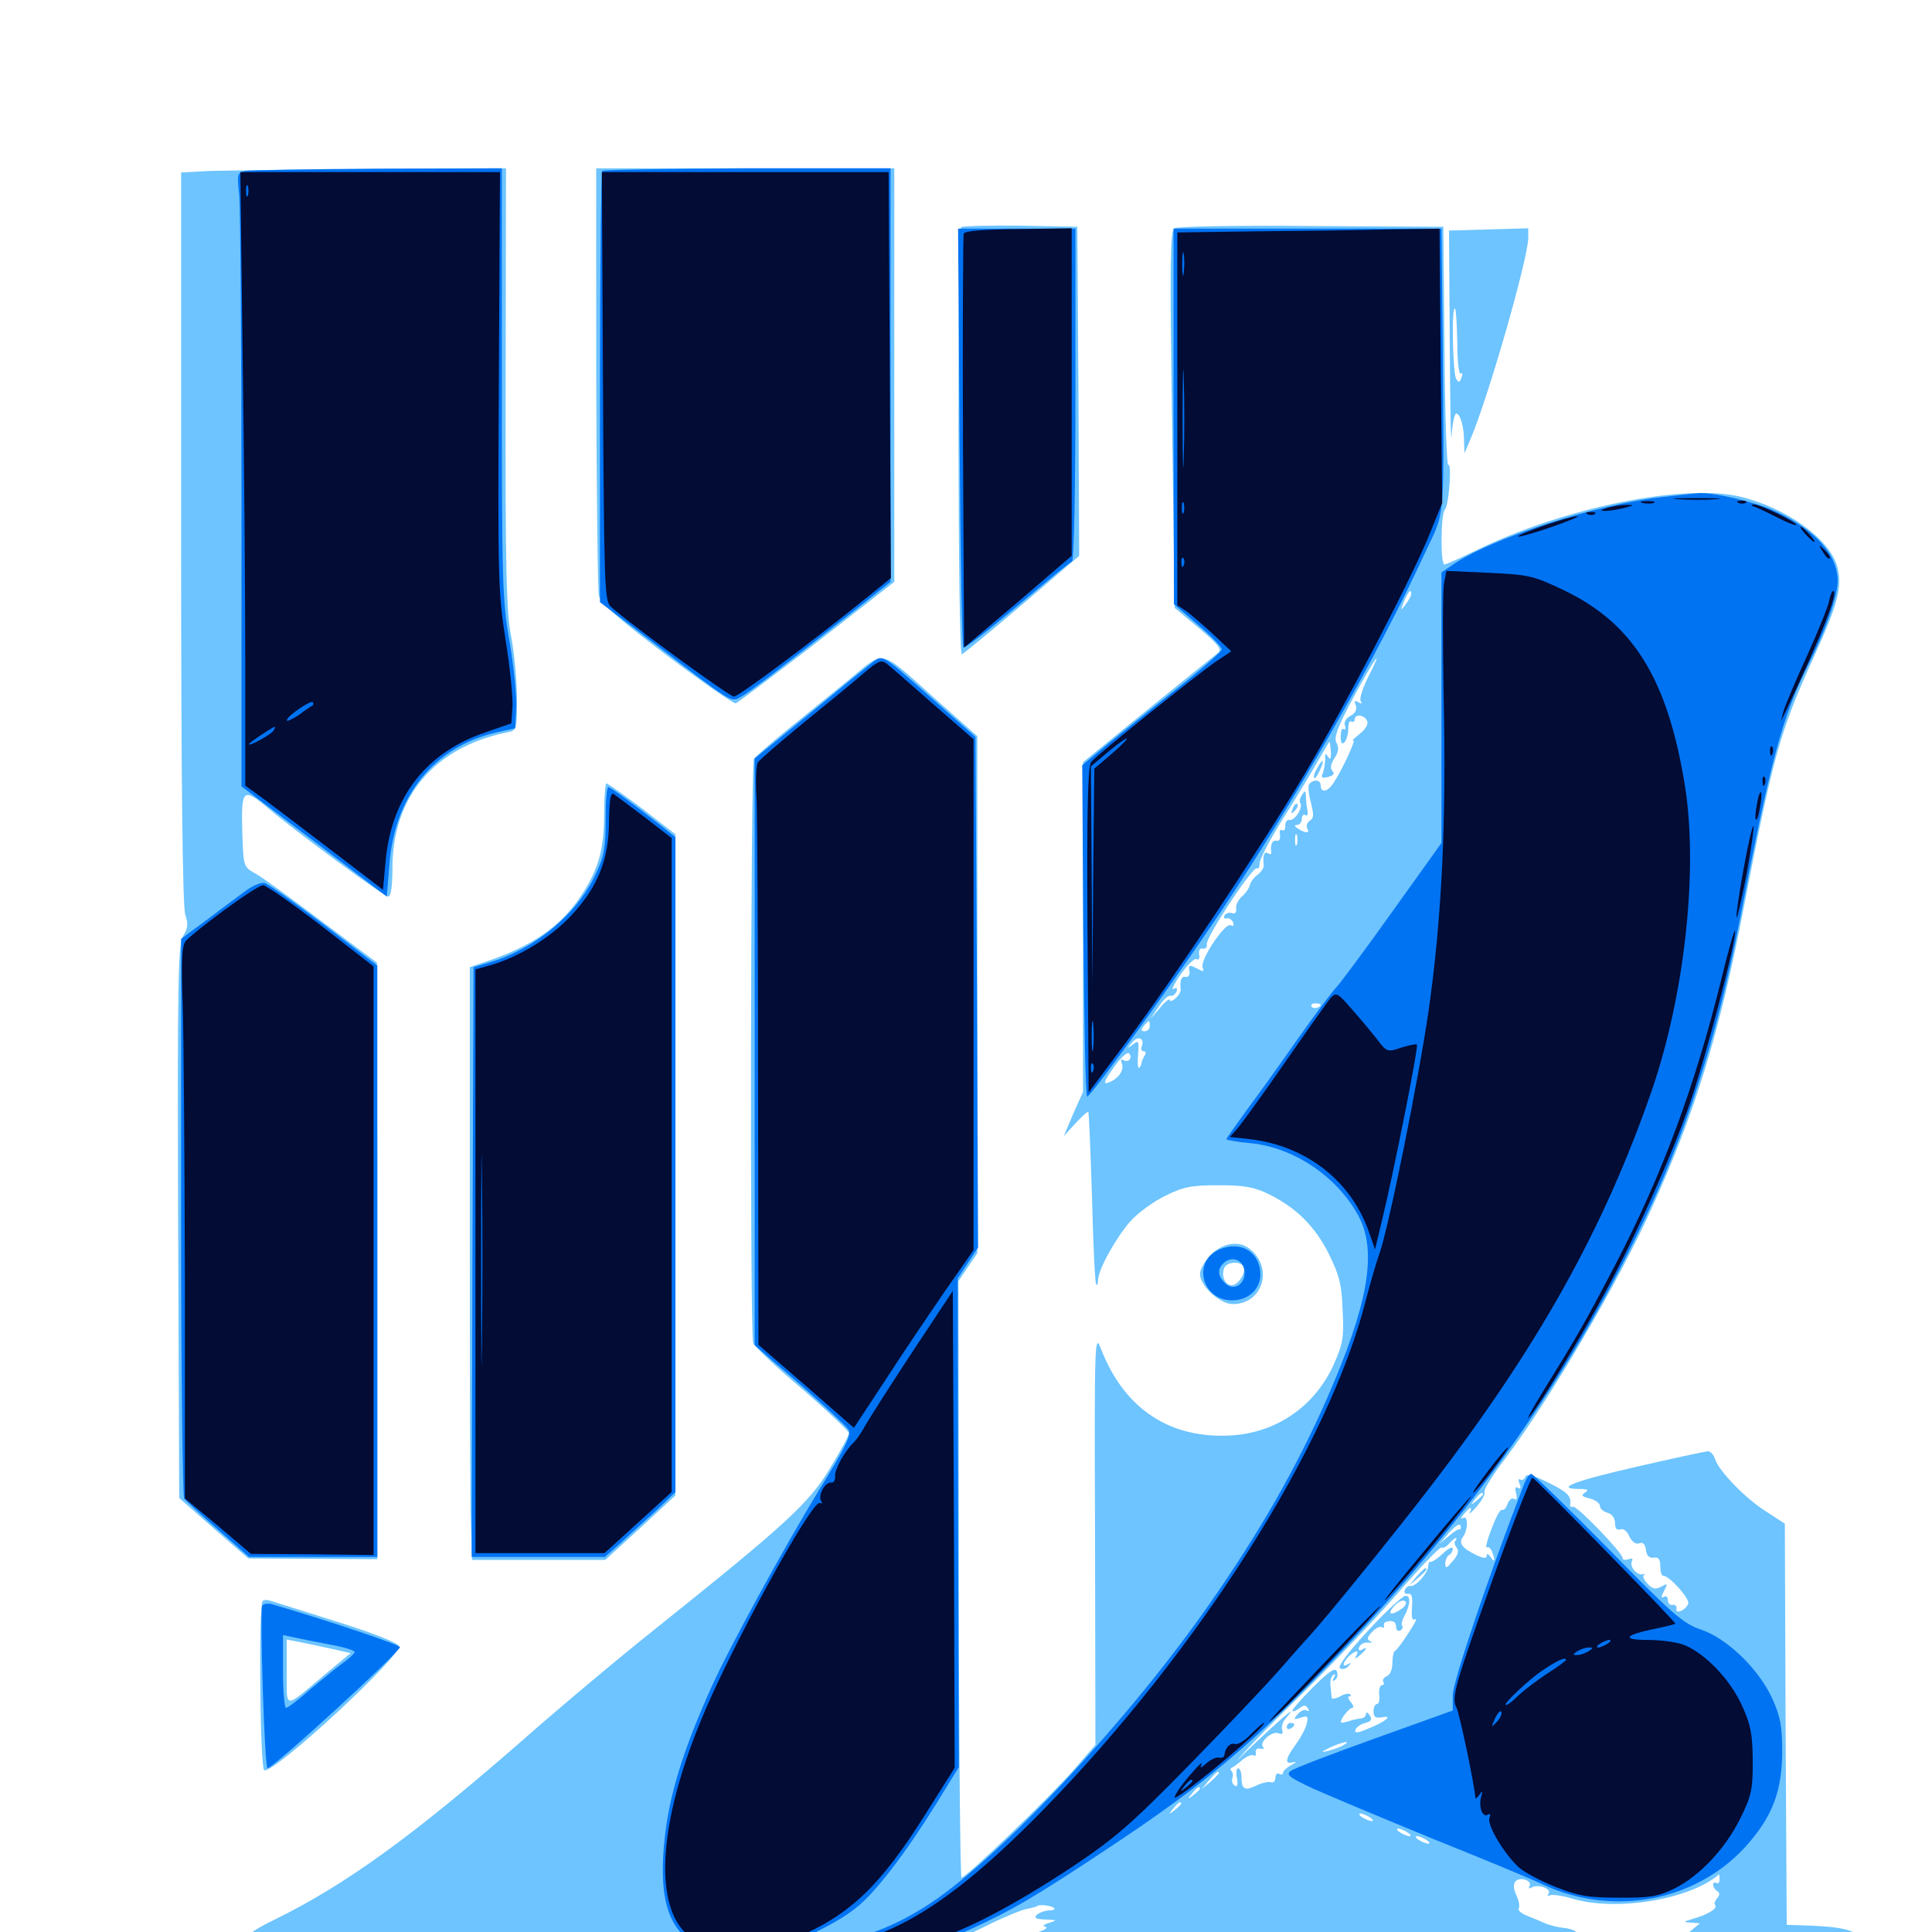 <svg xmlns="http://www.w3.org/2000/svg" viewBox="0 -1000 1000 1000">
	<path fill="#6dc4ff" d="M108.789 -911.523L93.75 -910.742V-721.68C93.75 -594.141 94.531 -530.469 95.898 -526.562C97.461 -521.875 97.266 -519.531 94.922 -515.82C92.188 -511.719 91.797 -495.703 92.188 -367.969L92.773 -224.609L110.547 -208.984L128.516 -193.359L161.914 -193.164L195.312 -192.969V-347.266L195.117 -501.758L183.008 -510.742C176.367 -515.82 163.477 -525.391 154.297 -532.227C145.117 -539.062 135.156 -546.289 131.836 -548.047C125.977 -551.367 125.977 -551.562 125.391 -569.922C124.805 -591.797 125.781 -592.578 139.062 -581.445C153.906 -568.945 198.828 -535.938 200.977 -535.938C202.344 -535.938 203.125 -541.406 203.125 -550.586C203.125 -587.5 224.609 -613.086 262.305 -620.898C267.578 -621.875 267.578 -622.07 267.578 -638.281C267.578 -647.266 266.211 -661.719 264.648 -670.117C262.109 -682.812 261.523 -704.688 261.719 -799.219L261.914 -912.891L192.969 -912.5C155.078 -912.305 117.188 -911.719 108.789 -911.523ZM308.594 -805.078C308.789 -745.703 309.375 -694.727 309.961 -691.797C310.742 -687.891 319.141 -680.469 344.922 -660.938C363.672 -646.875 379.883 -635.547 380.859 -635.938C381.836 -636.328 400.781 -650.586 422.852 -667.578L462.891 -698.828V-805.859V-912.891H385.742H308.594ZM497.461 -882.422C495.508 -880.273 495.703 -660.547 497.852 -661.328C498.828 -661.719 512.891 -673.242 529.102 -687.109L558.594 -712.305L558.203 -797.461L557.617 -882.617L528.125 -883.203C512.109 -883.398 498.242 -883.008 497.461 -882.422ZM607.812 -881.836C605.664 -880.469 605.469 -862.695 606.641 -782.812L608.008 -685.352L620.703 -674.805C630.859 -666.211 632.617 -663.672 630.469 -662.109C628.906 -660.938 612.5 -647.656 594.141 -632.812L560.547 -605.469V-520.117V-434.766L555.469 -423.438L550.586 -411.914L556.641 -418.555C559.961 -422.07 562.891 -424.805 563.281 -424.414C563.672 -424.023 564.453 -403.906 565.234 -379.883C565.82 -355.664 566.797 -335.547 567.383 -335.156C567.969 -334.57 568.359 -335.547 568.359 -337.5C568.359 -342.773 577.734 -359.57 585.156 -367.969C589.062 -372.266 597.07 -378.125 603.125 -381.055C612.695 -385.742 616.602 -386.523 630.859 -386.523C644.141 -386.523 649.219 -385.547 656.445 -382.031C670.898 -375 680.859 -365.039 687.891 -350.781C693.164 -340.039 694.531 -335.156 694.922 -321.875C695.703 -307.812 695.117 -304.492 690.43 -293.945C680.664 -272.266 661.133 -258.594 637.5 -257.031C605.859 -255.078 582.227 -270.508 570.117 -301.172C566.602 -310.352 566.406 -309.57 566.797 -203.516L566.992 -96.875L555.469 -83.594C543.164 -69.531 500 -28.125 497.656 -28.125C497.07 -28.125 496.289 -97.656 496.289 -182.422L496.094 -336.914L500.977 -344.141L505.859 -351.367V-485.156V-618.945L484.766 -637.695C454.297 -664.844 458.594 -663.867 439.258 -648.047C430.273 -640.82 415.82 -628.906 407.227 -622.07C398.633 -615.039 391.016 -608.398 390.234 -607.227C388.477 -604.883 388.086 -309.18 389.844 -304.883C390.43 -303.125 401.758 -292.383 415.234 -281.055C428.516 -269.531 439.453 -259.18 439.453 -258.203C439.453 -257.031 434.961 -248.828 429.492 -239.844C418.75 -221.875 406.25 -210.547 338.867 -156.641C320.703 -142.188 289.453 -116.016 269.531 -98.438C214.062 -50 178.906 -24.414 142.188 -6.445C128.711 0.195 126.172 2.734 132.422 3.516C134.18 3.711 119.141 4.492 98.633 5.078C63.086 6.055 61.523 6.25 61.523 9.961C61.523 13.867 63.086 13.867 513.281 14.453L964.844 14.844V10.742C964.844 0.195 959.57 -2.344 936.523 -3.32L924.805 -3.711L924.219 -107.617L923.828 -211.328L914.258 -217.578C903.32 -224.414 889.844 -238.477 887.695 -244.727C887.109 -246.875 885.352 -248.828 884.18 -248.828C882.812 -248.828 865.82 -245.117 846.289 -240.625C813.867 -233.203 804.297 -229.297 817.969 -229.297C821.875 -229.297 822.461 -228.711 820.508 -227.539C818.164 -225.977 818.75 -225.391 822.852 -224.414C825.781 -223.633 828.125 -221.875 828.125 -220.508C828.125 -219.141 829.883 -217.578 832.031 -216.992C834.375 -216.406 835.938 -214.258 835.938 -211.719C835.938 -208.789 836.914 -207.812 838.672 -208.398C840.234 -208.984 842.188 -207.617 843.359 -204.688C844.727 -201.953 846.68 -200.586 848.438 -201.172C850.391 -201.953 851.562 -200.781 851.953 -197.656C852.344 -194.727 853.711 -193.359 856.055 -193.75C858.398 -194.141 859.375 -192.969 859.375 -189.258C859.375 -186.523 859.961 -184.375 860.938 -184.375C864.062 -184.375 874.805 -172.461 873.828 -169.922C872.461 -166.406 866.992 -164.258 867.773 -167.383C867.969 -168.75 866.992 -169.531 865.82 -169.336C864.453 -168.945 863.281 -170.117 863.281 -171.875C863.281 -173.438 862.305 -174.219 861.133 -173.438C859.766 -172.656 859.766 -173.633 861.328 -176.562C863.281 -180.469 863.281 -180.664 859.766 -178.711C856.836 -177.148 855.273 -177.539 852.734 -180.273C850.781 -182.422 850 -184.375 850.977 -184.766C851.758 -185.352 851.562 -185.352 850.195 -185.156C847.266 -184.375 843.164 -189.453 844.727 -191.992C845.312 -193.359 844.727 -193.555 842.969 -192.969C841.211 -192.383 839.844 -192.578 839.844 -193.555C839.844 -196.289 816.406 -220.508 814.258 -220.117C813.281 -219.727 812.695 -220.117 812.695 -221.094C813.477 -225.586 811.328 -227.734 801.367 -232.617C793.555 -236.523 790.039 -237.305 789.453 -235.547C789.062 -234.375 787.891 -233.594 786.914 -234.18C785.938 -234.961 785.742 -233.789 786.523 -232.031C787.305 -229.883 787.109 -229.102 785.742 -229.883C784.375 -230.859 783.984 -229.688 784.766 -226.953C785.352 -224.219 784.961 -223.242 783.594 -224.219C782.422 -224.805 781.055 -223.633 780.273 -221.484C779.492 -219.336 778.32 -217.969 777.539 -218.555C776.562 -218.945 774.219 -214.648 772.07 -208.789C769.727 -202.93 768.75 -198.438 769.531 -199.023C770.312 -199.609 771.68 -198.633 772.266 -196.875C774.023 -192.188 773.633 -190.82 771.484 -194.141C770.312 -195.898 769.531 -196.094 769.531 -194.727C769.531 -193.164 767.773 -193.359 763.672 -195.312C756.641 -198.828 754.883 -201.367 757.227 -204.492C759.961 -208.203 759.961 -216.016 757.227 -214.258C755.859 -213.477 756.055 -214.258 757.617 -216.211C760.742 -220.117 762.5 -220.508 760.742 -217.188C759.961 -215.82 761.719 -217.188 764.453 -220.312C767.188 -223.633 768.945 -226.953 768.359 -227.734C767.773 -228.711 772.461 -236.328 778.906 -244.727C802.148 -275.586 838.086 -336.914 855.273 -375.391C877.539 -424.609 890.039 -465.43 902.344 -529.102C917.773 -608.984 921.289 -621.289 938.672 -659.57C951.367 -687.305 953.711 -696.484 950.977 -706.641C947.07 -721.094 924.414 -737.305 900.586 -742.969C871.289 -749.805 809.766 -737.305 764.648 -715.43C756.25 -711.328 748.438 -707.812 747.656 -707.812C745.508 -707.812 745.703 -733.984 747.852 -736.133C750 -738.477 751.562 -760.547 749.609 -759.375C748.828 -758.789 747.852 -786.328 747.656 -820.508L747.07 -882.617L678.711 -883.008C641.211 -883.398 609.18 -882.812 607.812 -881.836ZM730.469 -692.578C730.469 -691.602 729.102 -689.258 727.539 -687.109C724.805 -683.594 724.805 -683.789 726.758 -688.867C729.102 -694.141 730.469 -695.508 730.469 -692.578ZM708.008 -649.219C705.273 -643.75 703.516 -638.281 704.297 -637.109C705.273 -635.742 704.688 -635.547 703.125 -636.523C701.172 -637.695 700.781 -637.305 701.758 -634.961C702.539 -632.812 701.562 -630.859 699.023 -629.492C696.68 -628.32 695.508 -626.172 696.094 -624.609C696.68 -623.047 696.484 -622.07 695.508 -622.656C694.531 -623.242 693.945 -621.484 693.945 -618.75C693.945 -615.43 694.531 -614.453 695.898 -615.82C696.875 -616.797 697.852 -619.922 697.852 -622.656C697.852 -625.391 698.438 -627.148 699.414 -626.562C700.391 -625.977 701.172 -626.562 701.172 -627.539C701.172 -630.664 706.445 -630.078 707.617 -626.758C708.398 -625.195 706.641 -622.266 703.516 -619.922C700.586 -617.578 699.219 -616.211 700.391 -616.797C702.539 -617.969 692.969 -597.852 689.062 -593.164C686.328 -589.844 683.594 -590.039 683.594 -593.555C683.594 -596.484 679.688 -596.875 677.539 -593.945C676.953 -592.969 677.344 -588.867 678.516 -584.57C680.078 -578.32 680.078 -576.367 677.93 -575.195C676.562 -574.219 675.977 -572.461 676.562 -571.289C678.32 -568.555 675.781 -568.555 671.875 -571.094C669.922 -572.266 669.727 -573.047 671.484 -573.047C672.656 -573.047 673.828 -574.414 673.828 -576.172C673.828 -577.734 674.609 -578.711 675.586 -578.125C676.562 -577.344 677.148 -578.516 676.758 -580.273C676.367 -582.227 675.977 -585.547 675.977 -587.695C675.781 -590.82 675.391 -591.016 674.023 -588.672C672.852 -587.109 672.461 -585.156 673.047 -584.375C674.609 -582.031 670.117 -575 667.383 -575.586C666.016 -575.781 665.234 -574.414 665.234 -572.656C665.43 -570.703 664.648 -569.727 663.672 -570.312C662.695 -570.898 662.109 -569.922 662.5 -567.969C662.891 -565.82 662.109 -564.453 660.742 -564.844C658.398 -565.234 657.422 -562.695 658.008 -558.789C658.203 -557.812 657.422 -557.617 656.25 -558.398C654.297 -559.57 653.516 -557.031 654.102 -552.148C654.297 -550.977 652.93 -548.828 650.977 -547.266C649.023 -545.898 647.266 -543.359 646.875 -541.797C646.484 -540.234 644.727 -537.5 642.773 -535.938C640.82 -534.18 639.453 -531.445 639.844 -529.688C640.039 -527.734 639.258 -526.758 637.695 -527.344C636.328 -527.93 634.57 -527.344 633.789 -526.172C633.203 -525 633.594 -524.414 634.961 -524.609C636.133 -525 637.695 -524.023 638.281 -522.461C638.867 -520.898 638.281 -520.312 637.109 -521.094C634.18 -522.852 621.094 -503.125 622.461 -499.414C623.438 -496.875 622.852 -496.875 619.336 -498.828C615.625 -500.781 615.039 -500.586 615.625 -497.461C616.016 -495.508 615.234 -494.141 613.867 -494.336C611.523 -494.922 610.547 -492.578 611.133 -487.891C611.328 -486.719 609.961 -484.57 608.398 -483.203C606.836 -481.836 605.469 -481.445 605.469 -482.422C605.469 -483.398 603.125 -481.641 600.391 -478.32L595.312 -472.461L599.609 -478.711C601.758 -482.227 604.688 -484.961 605.859 -484.57C607.031 -484.375 608.398 -485.352 608.984 -486.914C609.57 -488.672 608.984 -489.062 607.422 -488.086C606.055 -487.109 607.617 -490.625 611.133 -495.703C614.648 -500.586 618.359 -504.297 619.336 -503.516C620.508 -502.93 621.094 -503.906 620.703 -505.859C620.312 -508.203 621.094 -509.375 622.656 -508.984C624.023 -508.789 625 -509.766 624.609 -511.133C623.828 -514.453 648.438 -551.758 650.586 -550.586C651.367 -550 651.953 -551.172 651.953 -552.93C651.758 -554.883 657.031 -564.844 663.281 -575C669.727 -585.156 677.93 -598.633 681.445 -604.883C684.961 -610.938 687.891 -616.016 688.086 -616.016C688.281 -616.016 688.672 -613.672 688.867 -610.742C689.062 -607.227 688.477 -606.445 687.305 -608.398C686.133 -610.352 685.742 -610.156 685.938 -607.227C685.938 -605.078 685.352 -601.758 684.766 -600C683.594 -597.461 684.18 -597.07 687.5 -597.852C690.234 -598.633 691.016 -599.609 689.648 -600.977C688.477 -602.148 688.672 -604.297 690.625 -607.422C692.773 -610.547 693.164 -612.891 691.797 -615.43C690.234 -618.164 692.188 -623.438 700.586 -639.062C711.523 -659.375 716.992 -666.992 708.008 -649.219ZM671.289 -562.891C670.703 -561.523 670.312 -562.5 670.312 -565.234C670.312 -567.969 670.703 -568.945 671.289 -567.773C671.68 -566.406 671.68 -564.062 671.289 -562.891ZM616.602 -482.812C617.188 -484.18 616.992 -485.938 616.406 -486.523C615.82 -487.305 615.234 -486.133 615.43 -483.984C615.43 -481.836 616.016 -481.25 616.602 -482.812ZM684.375 -485.547C683.789 -486.328 683.008 -487.109 682.617 -487.109C682.227 -487.109 681.445 -486.328 680.859 -485.547C680.273 -484.57 681.055 -483.789 682.617 -483.789C684.18 -483.789 684.961 -484.57 684.375 -485.547ZM683.594 -480.078C683.594 -478.516 679.883 -477.539 678.906 -478.906C678.32 -479.883 679.102 -480.664 680.664 -480.664C682.227 -480.664 683.594 -480.273 683.594 -480.078ZM595.117 -468.945C595.117 -467.383 593.945 -466.211 592.383 -466.211C590.625 -466.211 590.43 -466.992 591.992 -468.945C593.164 -470.312 594.336 -471.484 594.727 -471.484C594.922 -471.484 595.117 -470.312 595.117 -468.945ZM591.016 -458.594C590.43 -457.031 590.82 -455.859 591.992 -455.859C593.164 -455.859 593.359 -454.883 592.383 -453.516C591.602 -452.148 590.82 -450.391 590.82 -449.609C590.82 -449.023 590.234 -447.852 589.648 -447.266C589.062 -446.484 588.672 -449.609 589.062 -454.102C589.648 -461.328 589.453 -461.719 586.328 -459.375C583.398 -457.031 583.203 -457.227 585.742 -460.156C588.672 -464.062 592.578 -462.891 591.016 -458.594ZM584.766 -451.758C584.18 -450.781 582.812 -450.586 581.641 -451.172C580.273 -452.148 579.883 -451.562 580.664 -449.609C582.031 -445.898 578.711 -441.406 573.633 -439.648C570.898 -438.672 571.484 -440.43 576.172 -447.07C579.492 -451.953 583.203 -455.469 584.18 -454.883C585.156 -454.102 585.547 -452.734 584.766 -451.758ZM652.93 -405.664C654.102 -406.25 653.125 -406.641 650.391 -406.641C647.656 -406.641 646.68 -406.25 648.047 -405.664C649.219 -405.273 651.562 -405.273 652.93 -405.664ZM767.578 -226.562C767.578 -226.172 766.016 -224.609 764.258 -223.242C761.133 -220.703 760.938 -220.898 763.477 -224.023C766.016 -227.148 767.578 -228.125 767.578 -226.562ZM756.055 -208.984C755.859 -208.398 755.469 -208.008 755.078 -208.398C754.688 -208.594 752.344 -207.031 749.805 -204.883L745.117 -200.977L749.805 -206.445C754.102 -211.133 756.445 -212.109 756.055 -208.984ZM753.32 -202.539C752.539 -201.953 752.93 -200.195 753.906 -199.023C755.273 -197.266 754.688 -195.117 751.953 -191.992C748.828 -188.281 748.242 -187.891 748.047 -190.625C748.047 -192.383 749.023 -194.531 750 -195.117C751.172 -195.703 751.953 -197.266 751.953 -198.438C751.953 -199.609 749.609 -198.633 746.875 -195.898C744.141 -193.359 741.211 -191.406 740.625 -191.602C739.844 -191.992 739.258 -190.82 739.258 -189.453C739.258 -185.938 732.617 -178.516 730.078 -179.102C728.906 -179.297 727.539 -178.32 727.148 -176.953C726.562 -175.586 727.344 -174.805 728.906 -175C730.664 -175.391 731.25 -173.633 730.859 -168.164C730.469 -162.891 730.859 -160.938 732.422 -161.914C733.789 -162.695 732.227 -159.57 729.102 -154.883C726.172 -150.195 723.047 -146.094 722.266 -145.703C721.289 -145.312 720.703 -142.383 720.703 -139.258C720.703 -135.938 719.531 -133.008 717.773 -132.422C716.211 -131.641 715.43 -130.469 716.016 -129.492C716.602 -128.516 716.211 -127.734 715.234 -127.734C714.258 -127.734 713.672 -125.586 713.867 -122.852C714.258 -120.117 713.672 -117.969 712.695 -117.969C711.719 -117.969 710.938 -116.211 710.938 -114.258C710.938 -111.328 711.914 -110.547 715.234 -111.133C721.289 -112.305 717.383 -108.984 708.203 -105.273C702.734 -102.93 700.977 -102.734 701.562 -104.688C702.148 -106.055 704.297 -107.617 706.641 -108.203C709.766 -108.984 710.352 -109.961 708.984 -112.109C708.008 -113.672 707.031 -114.062 707.031 -112.891C707.031 -111.719 705.859 -110.742 704.688 -110.547C703.32 -110.547 700 -109.766 697.656 -108.984C693.359 -107.812 693.164 -108.008 695.508 -111.914C697.07 -114.062 699.023 -116.016 700 -116.016C700.781 -116.016 700.586 -117.383 699.219 -118.945C697.852 -120.508 697.461 -121.875 698.242 -121.875C699.219 -121.875 699.414 -122.461 698.828 -123.047C698.047 -123.633 695.703 -123.242 693.555 -121.875C691.211 -120.703 689.453 -120.508 689.258 -121.289C689.258 -122.07 688.867 -124.805 688.672 -127.344C688.281 -129.883 689.062 -132.422 690.039 -133.008C691.211 -133.789 691.406 -133.203 690.43 -131.641C689.453 -130.078 689.648 -129.492 691.016 -130.469C692.188 -131.25 692.578 -133.203 691.992 -134.766C691.211 -137.109 688.086 -135.156 679.492 -126.562C673.242 -120.312 668.555 -114.844 668.945 -114.453C669.336 -113.867 671.094 -114.648 672.656 -115.82C674.805 -117.578 675.781 -117.578 676.953 -115.82C677.734 -114.453 677.539 -114.062 676.367 -114.648C675.195 -115.43 673.047 -114.453 671.68 -112.695C669.336 -109.961 669.531 -109.766 673.242 -110.938C676.758 -112.109 677.344 -111.719 676.367 -107.812C675.781 -105.273 673.242 -100.586 670.703 -97.07C665.234 -89.648 664.648 -86.523 669.531 -87.891C671.289 -88.281 670.898 -87.695 668.555 -86.523C666.016 -85.156 664.062 -83.398 664.062 -82.422C664.062 -81.445 663.281 -81.25 662.109 -81.836C661.133 -82.422 660.156 -81.641 660.156 -79.883C660.156 -78.125 658.984 -76.953 657.812 -77.539C656.445 -77.93 652.93 -77.148 650.195 -75.781C644.336 -72.852 642.578 -73.828 642.578 -80.273C642.578 -82.617 641.797 -84.766 640.82 -84.766C640.039 -84.766 639.648 -82.422 640.234 -79.688C640.82 -76.172 640.43 -74.805 639.062 -75.781C637.891 -76.562 637.305 -78.32 637.891 -79.688C638.477 -81.25 638.086 -83.008 636.914 -83.789C635.742 -84.375 648.828 -98.828 667.578 -116.992C685.742 -134.57 710.352 -160.352 722.656 -174.414C734.766 -188.477 745.312 -199.414 746.094 -199.023C746.875 -198.438 748.633 -199.414 750 -200.977C751.367 -202.539 752.93 -203.906 753.516 -203.906C754.102 -203.906 753.906 -203.32 753.32 -202.539ZM687.5 -117.773C687.5 -118.945 686.719 -119.922 685.742 -119.922C683.203 -119.922 680.859 -116.016 682.422 -114.648C683.008 -113.867 683.594 -114.453 683.594 -115.82C683.594 -117.188 684.57 -117.578 685.547 -116.992C686.719 -116.406 687.5 -116.797 687.5 -117.773ZM691.406 -105.078C691.406 -108.594 690.234 -109.18 688.477 -106.445C687.891 -105.469 688.281 -104.102 689.453 -103.32C690.43 -102.734 691.406 -103.516 691.406 -105.078ZM716.797 -104.492C721.68 -107.227 716.211 -106.25 709.961 -103.32C705.078 -100.977 704.883 -100.586 708.984 -101.562C711.719 -102.344 715.234 -103.516 716.797 -104.492ZM683.594 -102.344C683.594 -103.516 683.203 -104.297 682.812 -104.297C682.227 -104.297 681.25 -103.516 680.664 -102.344C680.078 -101.367 680.469 -100.391 681.445 -100.391C682.617 -100.391 683.594 -101.367 683.594 -102.344ZM695.312 -96.68C693.75 -95.703 690.234 -94.531 687.5 -93.75C683.398 -92.773 683.594 -93.164 688.477 -95.508C694.727 -98.438 700.195 -99.414 695.312 -96.68ZM630.859 -82.227C630.859 -81.836 628.906 -79.883 626.562 -77.734L622.07 -74.023L625.781 -78.516C629.297 -82.617 630.859 -83.789 630.859 -82.227ZM621.094 -74.219C621.094 -73.828 619.531 -72.266 617.773 -70.898C614.648 -68.359 614.453 -68.555 616.992 -71.68C619.531 -74.805 621.094 -75.781 621.094 -74.219ZM611.328 -66.406C611.328 -66.016 609.766 -64.453 608.008 -63.086C604.883 -60.547 604.688 -60.742 607.227 -63.867C609.766 -66.992 611.328 -67.969 611.328 -66.406ZM708.984 -59.375C710.547 -58.398 711.133 -57.422 709.961 -57.422C708.984 -57.422 706.641 -58.398 705.078 -59.375C703.516 -60.352 703.125 -61.328 704.102 -61.328C705.273 -61.328 707.422 -60.352 708.984 -59.375ZM728.516 -51.562C730.078 -50.586 730.664 -49.609 729.492 -49.609C728.516 -49.609 726.172 -50.586 724.609 -51.562C723.047 -52.539 722.656 -53.516 723.633 -53.516C724.805 -53.516 726.953 -52.539 728.516 -51.562ZM738.281 -47.656C739.844 -46.68 740.43 -45.703 739.258 -45.703C738.281 -45.703 735.938 -46.68 734.375 -47.656C732.812 -48.633 732.422 -49.609 733.398 -49.609C734.57 -49.609 736.719 -48.633 738.281 -47.656ZM890.039 -27.148C890.039 -25.586 889.258 -24.805 888.281 -25.391C887.5 -25.977 886.719 -25.586 886.719 -24.414C886.719 -23.438 887.695 -21.875 888.672 -21.289C890.234 -20.312 890.234 -19.141 888.867 -17.578C887.695 -16.211 887.109 -14.648 887.695 -14.062C889.453 -12.5 884.375 -9.18 876.953 -7.031C871.094 -5.273 870.898 -5.078 875 -4.883L879.883 -4.492L875.391 -0.781C870.703 3.125 870.898 3.125 911.523 3.711C933.789 3.906 913.086 4.297 865.234 4.297C817.383 4.297 789.258 3.711 802.734 3.125C816.211 2.539 824.805 1.758 822.07 1.562C819.336 1.367 816.406 0.586 815.625 -0.195C814.844 -0.977 811.914 -1.953 808.984 -2.148C806.055 -2.539 801.953 -3.516 799.805 -4.492C797.656 -5.469 793.359 -7.227 790.43 -8.398C787.5 -9.57 785.352 -11.328 786.133 -12.305C786.719 -13.281 786.133 -16.406 784.766 -19.336C783.203 -22.656 783.203 -25 784.57 -26.367C786.914 -28.711 793.359 -26.562 791.602 -23.633C791.016 -22.461 791.406 -22.266 792.773 -23.047C795.898 -25 803.125 -22.461 801.562 -19.922C800.781 -18.75 800.977 -18.359 802.148 -18.945C803.125 -19.531 808.203 -18.945 813.477 -17.383C836.328 -10.352 874.805 -16.797 889.844 -29.883C889.844 -30.078 890.039 -28.711 890.039 -27.148ZM545.703 -12.305C546.289 -11.719 544.922 -11.133 542.578 -11.133C540.234 -10.938 537.5 -9.766 536.523 -8.789C534.961 -7.227 536.328 -6.641 541.211 -6.445C547.266 -6.25 547.461 -6.055 542.969 -4.688C540.234 -3.906 539.453 -2.93 541.016 -2.734C542.578 -2.539 541.406 -1.367 538.086 -0.195C533.008 1.758 536.914 2.344 563.477 3.125C592.383 4.102 590.82 4.297 544.141 4.688L493.359 5.078L509.961 -2.93C518.945 -7.422 528.516 -11.328 531.25 -11.914C533.789 -12.305 536.328 -13.086 536.914 -13.477C537.891 -14.453 544.531 -13.672 545.703 -12.305ZM323.828 4.492C326.758 4.102 324.219 3.711 318.359 3.711C312.5 3.711 309.961 4.102 313.086 4.492C316.016 4.883 320.703 4.883 323.828 4.492ZM681.641 -602.148C680.273 -600 679.688 -597.656 680.273 -597.266C680.664 -596.875 682.031 -598.633 683.203 -601.367C685.938 -607.227 684.57 -607.812 681.641 -602.148ZM669.141 -581.445C667.969 -578.711 668.164 -578.516 670.117 -580.273C671.484 -581.641 672.07 -583.203 671.484 -583.789C670.898 -584.375 669.727 -583.398 669.141 -581.445ZM733.203 -183.984L729.492 -179.492L733.984 -183.203C738.086 -186.719 739.258 -188.281 737.695 -188.281C737.305 -188.281 735.352 -186.328 733.203 -183.984ZM708.008 -155.859C697.852 -144.922 692.188 -137.305 693.555 -136.523C694.727 -135.742 696.68 -136.133 697.852 -137.5C699.609 -139.453 699.609 -139.648 697.852 -138.672C694.531 -136.719 694.727 -139.062 698.047 -142.578C701.562 -145.898 703.906 -146.094 701.953 -142.969C700.977 -141.211 701.562 -141.211 703.711 -143.164C707.422 -146.094 708.203 -148.242 704.883 -146.094C703.516 -145.312 702.93 -145.898 703.516 -147.461C704.102 -149.023 706.25 -150 708.203 -149.805C710.156 -149.609 710.742 -149.805 709.375 -150.391C707.422 -151.367 707.422 -152.344 710.156 -155.273C711.914 -157.227 714.258 -158.398 715.234 -157.812C716.016 -157.227 716.602 -157.422 716.406 -158.398C716.016 -159.18 716.406 -160.156 717.383 -160.547C720.703 -161.523 722.656 -160.742 722.656 -157.812C722.656 -156.25 723.633 -155.469 724.805 -156.055C725.977 -156.836 726.367 -157.812 725.781 -158.398C725.195 -158.984 725.586 -161.133 726.758 -163.281C730.078 -169.336 730.273 -174.023 727.539 -174.023C725.977 -174.023 717.188 -165.82 708.008 -155.859ZM725.586 -167.383C720.117 -163.477 717.578 -164.258 721.68 -168.75C723.633 -170.898 725.977 -172.07 727.148 -171.289C728.32 -170.508 727.734 -168.945 725.586 -167.383ZM651.367 -99.414C642.773 -91.406 636.328 -84.766 636.914 -84.766C637.5 -84.766 640.039 -86.523 642.578 -88.672C644.922 -90.82 647.852 -91.992 648.828 -91.406C649.609 -90.82 650.195 -91.406 650 -92.969C649.609 -94.336 650.781 -95.312 652.344 -94.922C653.906 -94.531 654.688 -94.922 653.711 -95.703C651.562 -98.047 658.203 -104.102 661.523 -102.93C663.672 -102.148 664.258 -102.539 663.672 -104.492C663.086 -106.055 663.867 -108.789 665.625 -110.742C671.484 -117.383 666.602 -113.672 651.367 -99.414ZM666.016 -106.055C666.016 -107.227 666.992 -108.203 667.969 -108.203C669.141 -108.203 669.922 -107.812 669.922 -107.422C669.922 -106.836 669.141 -105.859 667.969 -105.273C666.992 -104.688 666.016 -105.078 666.016 -106.055ZM750.391 -822.07C750.586 -789.844 750.977 -768.555 751.367 -774.805C751.758 -780.859 752.93 -785.938 753.711 -785.938C755.859 -785.938 757.812 -779.102 757.812 -771.289L758.008 -765.43L760.938 -772.266C769.922 -792.969 791.016 -866.211 791.016 -876.953V-881.836L770.508 -881.25L750 -880.664ZM754.297 -822.266C754.297 -813.086 755.078 -806.055 756.055 -806.641C757.031 -807.227 757.227 -806.25 756.445 -804.492C755.469 -801.953 755.078 -801.758 753.711 -803.906C751.953 -806.641 751.172 -841.992 753.125 -840.234C753.711 -839.648 754.102 -831.445 754.297 -822.266ZM312.695 -578.516C312.695 -559.766 309.57 -549.219 299.805 -534.961C289.453 -520.117 275.586 -510.547 252.93 -502.734L243.164 -499.414V-363.867C243.164 -289.258 243.359 -220.312 243.75 -210.547L244.336 -192.578H278.711H313.281L331.445 -209.18L349.609 -225.977V-397.07V-568.164L332.422 -581.445C322.852 -588.672 314.453 -594.531 313.867 -594.531C313.281 -594.531 312.695 -587.305 312.695 -578.516ZM626.758 -350.586C623.633 -347.461 621.094 -342.969 621.094 -340.625C621.094 -334.375 631.445 -325 638.086 -325C653.711 -325 659.375 -343.945 646.68 -353.711C641.211 -358.008 632.812 -356.641 626.758 -350.586ZM643.555 -344.531C645.312 -341.797 641.016 -334.766 637.5 -334.766C634.18 -334.766 632.031 -339.453 633.594 -343.555C634.766 -346.875 641.797 -347.461 643.555 -344.531ZM135.938 -171.289C133.789 -169.141 134.57 -85.156 136.719 -83.789C141.016 -81.055 208.203 -143.164 206.445 -148.047C205.664 -149.805 192.773 -154.883 173.438 -160.938C155.859 -166.406 140.625 -171.289 139.258 -171.68C138.086 -172.07 136.523 -171.875 135.938 -171.289ZM172.07 -146.484L181.445 -144.336L168.555 -133.594C146.484 -115.039 148.438 -115.039 148.438 -134.375V-151.367L155.469 -150C159.375 -149.219 166.797 -147.656 172.07 -146.484Z"/>
	<path fill="#0073f3" d="M127.148 -911.523C122.656 -910.547 122.656 -910.156 123.828 -898.828C124.414 -892.188 125 -820.703 125 -739.844V-592.969L162.695 -564.453L200.195 -535.938L201.562 -552.734C204.297 -588.281 224.805 -613.477 256.836 -620.898L266.602 -623.047L267.188 -633.398C267.578 -638.867 266.016 -654.102 263.867 -667.188C259.961 -689.062 259.766 -698.633 259.766 -801.758V-912.891L195.898 -912.695C160.547 -912.5 129.688 -911.914 127.148 -911.523ZM311.719 -911.523C311.133 -910.742 310.547 -860.352 310.547 -799.414V-688.281L338.086 -667.383C379.883 -635.352 378.125 -636.523 383.398 -639.258C387.5 -641.406 402.539 -652.93 441.992 -683.789L460.938 -698.828V-805.859V-912.891H386.914C346.289 -912.695 312.5 -912.109 311.719 -911.523ZM496.68 -773.828C497.07 -714.453 498.047 -665.43 498.633 -664.844C499.414 -664.258 511.914 -674.023 526.562 -686.328C541.211 -698.633 553.906 -709.18 554.883 -709.375C555.859 -709.766 556.641 -746.484 556.641 -795.898V-881.641H526.172H495.898ZM607.422 -784.57L607.617 -687.305L620.117 -676.562C626.953 -670.703 632.422 -665.039 632.422 -663.867C632.422 -662.891 621.875 -653.516 608.984 -643.359C596.094 -633.203 579.883 -620.117 572.852 -614.453L560.156 -603.906L560.742 -518.164C561.133 -471.094 561.914 -432.422 562.695 -432.422C564.648 -432.422 605.859 -489.453 631.25 -527.148C670.117 -585.156 713.281 -660.938 737.5 -713.672C748.438 -737.109 747.461 -726.367 746.68 -828.516L746.094 -881.641H676.758H607.422ZM860.938 -742.773C826.953 -739.258 770.898 -721.094 751.562 -707.422L746.094 -703.711V-633.594V-563.672L720.508 -527.93C706.445 -508.203 693.359 -490.625 691.602 -488.867C689.648 -486.914 680.859 -475.195 671.875 -462.5C662.891 -449.609 650.977 -433.008 645.117 -425.195C639.453 -417.383 634.766 -410.742 634.766 -410.352C634.766 -409.961 640.039 -408.984 646.289 -408.398C669.531 -406.445 692.578 -390.82 703.516 -369.922C712.891 -351.562 708.008 -324.219 686.523 -275.391C670.703 -239.648 651.758 -206.641 625.977 -169.727C584.18 -109.766 518.75 -39.648 481.836 -15.039C462.305 -2.148 442.773 5.078 423.242 6.25C410.156 7.031 408.203 6.641 412.109 4.883C428.516 -2.734 436.523 -7.227 443.555 -12.891C453.32 -20.703 468.555 -40.625 484.375 -66.016L496.289 -85.352L495.898 -211.719L495.703 -338.281L500.977 -346.289L506.25 -354.297L505.664 -486.523L504.883 -618.555L480.859 -639.844C456.836 -661.133 456.836 -661.133 452.148 -657.617C449.609 -655.664 434.766 -643.555 419.141 -630.664L390.625 -607.422V-455.469V-303.711L413.867 -283.594C426.562 -272.461 437.891 -261.914 439.062 -260.156C440.82 -257.422 438.281 -251.953 424.023 -228.906C406.25 -199.805 377.148 -146.68 368.164 -126.562C353.516 -94.141 346.289 -70.508 343.945 -47.656C341.602 -24.414 343.945 -9.961 351.562 -0.586L357.617 7.031H209.961C80.273 7.031 62.5 7.422 62.5 9.961C62.5 12.5 86.719 12.891 268.164 13.086C381.055 13.086 583.789 13.477 718.359 13.477C961.719 13.867 962.891 13.867 962.891 9.961C962.891 6.055 961.719 6.055 723.242 6.445L483.398 7.031L502.148 -1.367C524.414 -11.523 535.742 -18.164 577.148 -45.703C625.781 -78.125 650.391 -99.219 695.117 -146.094C762.109 -216.797 810.742 -285.547 848.438 -363.086C872.266 -411.719 888.477 -462.109 900.391 -523.242C916.406 -606.641 922.656 -629.297 935.742 -655.469C944.922 -673.633 951.172 -691.406 951.172 -699.219C951.172 -712.891 939.844 -725.586 918.945 -735.352C908.398 -740.234 886.719 -745.312 878.906 -744.727C877.344 -744.531 869.141 -743.75 860.938 -742.773ZM313.477 -575.391C313.477 -561.133 312.695 -556.641 308.203 -547.266C298.633 -526.758 276.953 -508.789 253.125 -501.758L245.117 -499.414L244.531 -346.68L244.141 -194.141H278.516H313.086L321.094 -201.172C325.391 -205.273 333.789 -212.695 339.453 -217.969L349.609 -227.734V-397.07V-566.602L342.383 -572.461C327.734 -583.984 316.016 -592.578 314.844 -592.578C314.062 -592.578 313.477 -584.961 313.477 -575.391ZM127.93 -539.453C124.805 -537.109 115.625 -530.469 108.008 -524.609L93.75 -514.062V-370.117C93.75 -291.016 94.531 -225.391 95.312 -224.414C96.094 -223.242 103.906 -216.016 112.891 -208.203L128.906 -194.141H162.109H195.312V-347.07V-500.195L167.773 -521.289C152.539 -532.812 138.672 -542.578 136.914 -542.969C135.156 -543.359 131.25 -541.797 127.93 -539.453ZM631.25 -353.32C616.992 -347.266 621.875 -326.953 637.695 -326.953C646.094 -326.953 652.344 -332.617 652.344 -340.234C652.344 -351.758 642.578 -358.008 631.25 -353.32ZM644.141 -342.188C644.922 -335.352 638.477 -331.25 633.984 -335.938C630.273 -339.648 630.078 -342.969 633.203 -346.094C637.305 -350.195 643.555 -348.047 644.141 -342.188ZM788.867 -231.836C770.117 -183.203 751.953 -129.297 751.953 -122.656V-114.648L711.719 -100.195C689.453 -92.188 669.922 -84.766 668.164 -83.398C665.43 -81.445 667.188 -80.078 679.688 -74.219C687.891 -70.508 715.039 -59.18 740.234 -48.828C765.43 -38.672 792.188 -27.734 799.414 -24.219C835.156 -8.008 877.148 -15.82 902.93 -43.555C917.188 -59.18 922.461 -72.461 922.461 -93.75C922.461 -106.641 921.484 -111.523 917.383 -120.703C910.352 -136.133 894.141 -151.758 880.664 -156.445C871.289 -159.57 866.211 -163.867 832.227 -198.633C811.328 -219.727 793.555 -237.109 792.578 -237.109C791.602 -237.109 790.039 -234.766 788.867 -231.836ZM135.742 -168.945C134.375 -166.406 136.914 -84.766 138.477 -84.766C141.406 -84.766 207.031 -144.922 207.031 -147.461C207.031 -148.633 168.75 -161.523 141.211 -169.531C138.867 -170.312 136.523 -169.922 135.742 -168.945ZM171.484 -148.633C178.125 -147.461 183.594 -145.703 183.594 -144.922C183.594 -144.336 180.859 -141.602 177.539 -139.258C174.219 -136.914 166.602 -130.664 160.547 -125.586C154.688 -120.312 149.023 -116.016 148.047 -116.016C147.266 -116.016 146.484 -124.414 146.484 -134.766V-153.711L152.93 -152.344C156.25 -151.562 164.648 -150 171.484 -148.633Z"/>
	<path fill="#020c35" d="M125.586 -815.82C126.367 -763.281 126.953 -691.797 126.953 -656.836V-593.359L135.352 -587.305C139.844 -583.984 155.859 -571.875 170.898 -560.352L198.242 -539.453L199.609 -554.492C202.734 -587.695 220.703 -610.742 251.758 -621.094L264.648 -625.586L265.234 -633.789C265.625 -638.281 264.062 -653.906 261.719 -668.555C257.812 -693.555 257.617 -701.172 258.203 -803.125L258.789 -910.938H191.602H124.414ZM128.32 -898.828C127.734 -897.461 127.344 -898.438 127.344 -901.172C127.344 -903.906 127.734 -904.883 128.32 -903.711C128.711 -902.344 128.711 -900 128.32 -898.828ZM161.914 -634.961C161.523 -634.766 158.203 -632.617 154.883 -630.078C151.367 -627.734 148.438 -626.367 148.438 -627.148C148.438 -629.297 160.742 -637.695 161.914 -636.523C162.305 -635.938 162.305 -635.352 161.914 -634.961ZM141.602 -621.875C140.234 -619.727 128.906 -613.477 128.906 -614.844C128.906 -615.625 141.016 -623.633 142.188 -623.828C142.578 -623.828 142.188 -622.852 141.602 -621.875ZM312.109 -800.195C312.695 -698.438 312.891 -689.062 316.016 -686.133C324.023 -678.516 377.539 -639.453 379.883 -639.453C382.227 -639.453 419.531 -667.188 448.828 -690.82L461.133 -700.781L460.547 -805.859L459.961 -910.938H385.742H311.523ZM498.828 -879.102C498.438 -877.734 498.242 -829.102 498.438 -770.703L499.023 -664.844L526.953 -688.477L554.688 -712.305V-797.07V-881.836L527.148 -881.445C508.594 -881.25 499.414 -880.469 498.828 -879.102ZM650.977 -880.273L609.375 -879.688V-783.203V-686.719L613.867 -683.789C616.211 -682.031 622.461 -676.758 627.734 -671.875L637.305 -662.891L629.688 -657.812C619.922 -651.172 567.773 -609.375 564.844 -605.664C563.086 -603.516 562.5 -581.836 562.891 -518.75L563.477 -434.57L582.031 -459.375C607.422 -493.359 652.539 -561.133 675.195 -599.219C697.07 -636.133 731.445 -702.148 740.234 -724.219L746.484 -739.648L745.703 -810.547L745.117 -881.641L718.75 -881.25C704.297 -880.859 673.633 -880.469 650.977 -880.273ZM612.695 -858.789C612.305 -855.664 611.914 -857.812 611.914 -863.086C611.914 -868.555 612.305 -870.898 612.695 -868.555C613.086 -866.016 613.086 -861.719 612.695 -858.789ZM612.695 -763.086C612.5 -751.562 612.109 -760.547 612.109 -783.008C612.109 -805.664 612.5 -815.039 612.695 -804.102C613.086 -793.164 613.086 -774.609 612.695 -763.086ZM612.695 -734.766C612.109 -733.398 611.719 -734.375 611.719 -737.109C611.719 -739.844 612.109 -740.82 612.695 -739.648C613.086 -738.281 613.086 -735.938 612.695 -734.766ZM612.695 -707.422C612.109 -705.859 611.523 -706.445 611.523 -708.594C611.328 -710.742 611.914 -711.914 612.5 -711.133C613.086 -710.547 613.281 -708.789 612.695 -707.422ZM575.586 -609.961L566.406 -602.148L565.82 -546.094L565.43 -490.039L565.039 -546.68L564.648 -603.32L573.438 -610.742C585.352 -620.508 586.914 -619.922 575.586 -609.961ZM565.82 -457.422C565.43 -453.906 565.039 -456.641 565.039 -463.672C565.039 -470.703 565.43 -473.438 565.82 -470.117C566.211 -466.602 566.211 -460.742 565.82 -457.422ZM565.82 -445.703C565.234 -444.141 564.648 -444.727 564.648 -446.875C564.453 -449.023 565.039 -450.195 565.625 -449.414C566.211 -448.828 566.406 -447.07 565.82 -445.703ZM868.75 -741.602C863.086 -741.992 867.188 -742.188 877.93 -742.188C888.672 -742.188 893.359 -741.992 888.281 -741.602C883.203 -741.211 874.414 -741.211 868.75 -741.602ZM850.195 -739.648C848.242 -740.234 849.414 -740.625 852.539 -740.625C855.859 -740.625 857.227 -740.234 856.055 -739.648C854.688 -739.258 851.953 -739.258 850.195 -739.648ZM900 -739.648C898.438 -740.234 899.023 -740.82 901.172 -740.82C903.32 -741.016 904.492 -740.43 903.711 -739.844C903.125 -739.258 901.367 -739.062 900 -739.648ZM832.031 -737.109C828.125 -735.938 827.93 -735.547 831.055 -735.547C833.203 -735.547 837.695 -736.328 840.82 -737.109C846.094 -738.477 846.094 -738.672 841.797 -738.672C839.062 -738.672 834.766 -737.891 832.031 -737.109ZM908.203 -737.695C909.766 -737.109 915.234 -734.57 920.508 -731.836C925.586 -729.297 929.688 -727.734 929.688 -728.32C929.688 -729.883 910.547 -739.062 907.812 -738.867C906.055 -738.867 906.25 -738.281 908.203 -737.695ZM821.875 -733.789C820.312 -734.375 820.898 -734.961 823.047 -734.961C825.195 -735.156 826.367 -734.57 825.586 -733.984C825 -733.398 823.242 -733.203 821.875 -733.789ZM799.219 -727.93C791.406 -725.195 785.156 -722.656 785.742 -722.266C786.133 -721.875 793.75 -724.023 802.93 -727.148C811.914 -730.273 817.969 -732.812 816.406 -732.812C814.844 -732.812 807.031 -730.664 799.219 -727.93ZM934.57 -723.438C936.523 -721.289 938.477 -719.531 939.062 -719.531C939.648 -719.531 938.477 -721.289 936.523 -723.438C934.57 -725.586 932.617 -727.344 932.031 -727.344C931.445 -727.344 932.617 -725.586 934.57 -723.438ZM943.555 -714.258C944.922 -711.914 946.484 -710.352 947.07 -710.938C947.656 -711.328 946.484 -713.281 944.531 -715.234C941.211 -718.359 941.016 -718.359 943.555 -714.258ZM747.461 -698.242C746.68 -694.727 746.68 -667.578 747.266 -637.891C748.633 -574.609 746.289 -525 739.453 -476.953C734.18 -440.82 718.75 -364.453 714.062 -351.367C712.5 -347.07 709.375 -336.328 707.031 -327.344C688.086 -252.148 620.703 -145.703 539.453 -62.695C490.82 -13.086 457.617 6.641 422.266 7.422C410.938 7.617 407.812 8.008 413.086 8.789C420.117 9.766 419.336 9.961 407.227 10.938C399.805 11.719 448.438 12.305 515.625 12.305C649.219 12.5 690.625 10.742 603.711 8.398C533.008 6.641 500.195 6.836 482.617 8.984C474.609 10.156 467.773 10.547 467.383 10.156C466.992 9.766 472.656 7.617 480.078 5.273C499.805 -0.586 525.195 -14.062 555.078 -33.789C577.539 -48.828 585.547 -55.859 615.234 -86.133C633.984 -105.273 655.078 -127.539 662.109 -135.547C669.141 -143.555 675.977 -151.367 677.539 -152.93C686.133 -162.305 719.531 -203.32 740.234 -230.273C796.094 -302.93 830.078 -363.672 854.883 -435.352C872.07 -485.156 879.102 -550.195 872.07 -593.555C863.086 -648.828 845.312 -677.344 809.375 -694.531C793.75 -701.953 791.602 -702.539 770.703 -703.516L748.633 -704.492ZM436.133 10.352C438.477 9.961 436.133 9.57 430.664 9.57C425.391 9.57 423.242 9.961 426.367 10.352C429.297 10.742 433.594 10.742 436.133 10.352ZM946.68 -688.672C946.094 -685.742 940.82 -672.656 934.961 -659.766C929.102 -647.07 923.828 -634.375 923.047 -631.641L921.875 -626.758L924.219 -631.641C942.969 -671.289 951.953 -694.141 948.828 -694.141C948.242 -694.141 947.266 -691.602 946.68 -688.672ZM447.07 -651.562C442.383 -647.461 428.32 -635.938 416.016 -625.977C403.711 -615.82 392.969 -606.641 392.188 -605.273C391.406 -603.906 391.016 -595.508 391.602 -586.523C391.992 -577.539 392.383 -510.156 392.383 -437.109L392.578 -303.906L417.383 -282.422L441.992 -260.938L458.203 -285.547C466.992 -299.219 481.055 -319.922 489.062 -331.641L503.906 -352.93V-485.156V-617.383L482.812 -635.742C471.289 -645.898 460.547 -655.273 458.789 -656.641C456.055 -658.594 454.297 -657.812 447.07 -651.562ZM916.211 -610.938C916.211 -608.789 916.797 -608.203 917.383 -609.766C917.969 -611.133 917.773 -612.891 917.188 -613.477C916.602 -614.258 916.016 -613.086 916.211 -610.938ZM912.305 -595.312C912.305 -593.164 912.891 -592.578 913.477 -594.141C914.062 -595.508 913.867 -597.266 913.281 -597.852C912.695 -598.633 912.109 -597.461 912.305 -595.312ZM315.234 -575.391C315.234 -555.273 309.57 -541.211 295.898 -526.367C285.156 -514.844 269.336 -505.078 254.492 -500.586L246.094 -498.242V-347.07V-196.094H279.492H312.891L330.273 -211.914L347.656 -227.734V-397.07V-566.211L333.789 -576.953C325.977 -582.812 318.75 -588.281 317.578 -589.062C316.016 -589.844 315.43 -585.742 315.234 -575.391ZM249.414 -304.102C249.219 -279.688 249.023 -299.219 249.023 -347.461C249.023 -395.898 249.219 -415.82 249.414 -391.992C249.805 -368.164 249.805 -328.711 249.414 -304.102ZM909.375 -583.594C908.594 -579.688 908.398 -576.172 908.789 -575.781C909.375 -575.195 910.352 -577.93 910.938 -582.031C911.719 -585.938 911.914 -589.453 911.523 -589.844C910.938 -590.43 909.961 -587.695 909.375 -583.594ZM902.344 -549.609C900 -536.523 898.438 -525.586 898.828 -525.195C899.219 -524.609 901.562 -534.961 904.102 -547.852C906.445 -560.938 908.008 -571.875 907.617 -572.461C907.031 -572.852 904.688 -562.695 902.344 -549.609ZM116.016 -528.906C106.445 -521.875 97.461 -514.648 96.094 -512.891C94.141 -510.352 93.75 -502.734 94.531 -481.25C95.117 -465.625 95.508 -401.562 95.703 -338.672V-224.414L112.891 -210.156L129.883 -195.703L161.523 -195.508L193.359 -195.117V-347.461V-499.805L166.211 -520.898C151.172 -532.422 137.695 -541.797 136.133 -541.797C134.57 -541.797 125.586 -535.938 116.016 -528.906ZM891.016 -493.359C877.344 -437.891 860.352 -391.797 835.938 -345.117C819.922 -314.453 816.211 -308.203 798.828 -280.078C793.164 -270.898 789.844 -264.844 791.406 -266.406C795.898 -271.094 818.945 -308.789 831.445 -332.227C847.266 -361.523 865.234 -401.758 874.609 -428.711C882.812 -452.344 899.219 -514.844 898.047 -518.164C897.852 -519.336 894.531 -508.008 891.016 -493.359ZM688.867 -483.594C687.305 -481.836 676.562 -466.602 665.039 -450C653.516 -433.398 642.383 -417.969 640.234 -415.625L636.523 -411.523L647.07 -410.352C676.562 -406.836 700 -388.281 708.984 -361.133L711.719 -353.32L715.234 -367.969C721.094 -391.797 734.375 -458.398 733.398 -459.375C733.008 -459.766 729.297 -458.984 725.391 -457.812C718.164 -455.273 717.773 -455.469 712.891 -461.914C710.156 -465.43 704.297 -472.461 699.805 -477.539C692.383 -486.133 691.602 -486.523 688.867 -483.594ZM472.461 -300.586C461.133 -283.398 450.195 -266.211 448.047 -262.5C446.094 -258.789 443.359 -254.883 442.188 -253.711C437.5 -249.414 432.031 -239.648 432.227 -236.133C432.422 -233.984 431.641 -232.422 430.273 -232.617C427.148 -233.203 423.242 -225.977 425 -223.047C425.781 -221.875 425.586 -221.484 424.414 -222.07C420.508 -224.414 377.344 -145.508 362.5 -108.789C341.602 -57.617 338.477 -16.602 354.297 0L360.352 6.445L294.922 7.617C258.984 8.203 191.797 8.203 145.703 7.617C74.219 6.641 62.109 6.836 62.891 9.18C63.672 11.523 87.695 11.914 222.852 12.109C310.352 12.109 376.953 11.523 371.094 10.938C361.719 9.766 362.695 9.57 378.906 9.375C394.922 8.984 399.609 8.203 412.109 2.93C439.844 -8.789 455.664 -23.828 479.102 -61.133L494.141 -84.961L493.75 -208.398L493.164 -331.836ZM770.508 -239.062C765.625 -232.617 761.914 -227.344 762.5 -227.344C763.086 -227.344 767.578 -232.617 772.461 -239.062C777.344 -245.508 781.055 -250.781 780.469 -250.781C779.883 -250.781 775.391 -245.508 770.508 -239.062ZM773.828 -185.938C752.539 -126.562 751.172 -121.289 753.906 -116.016C755.469 -113.086 763.477 -74.609 763.672 -69.336C763.672 -68.75 764.648 -69.531 765.82 -71.094C767.383 -73.438 767.578 -73.242 766.602 -69.922C765.234 -64.648 767.383 -58.984 770.117 -60.742C771.289 -61.523 771.68 -60.742 770.898 -58.984C769.727 -55.469 777.734 -41.602 785.547 -33.984C788.281 -31.25 797.07 -26.562 804.883 -23.438C817.188 -18.555 822.07 -17.773 837.891 -17.773C853.711 -17.578 858.008 -18.359 866.211 -22.266C879.492 -28.711 892.969 -42.969 900.781 -58.789C906.641 -70.703 907.227 -73.633 907.227 -88.672C907.031 -102.734 906.25 -107.227 901.562 -117.383C895.508 -130.664 883.008 -143.75 872.07 -148.438C868.359 -150 859.766 -151.172 853.125 -151.172C838.867 -151.172 840.625 -153.711 857.031 -157.031C862.5 -158.203 867.188 -159.375 867.188 -159.57C867.188 -160.742 794.336 -235.156 793.164 -235.156C792.383 -235.156 783.594 -212.891 773.828 -185.938ZM832.031 -149.219C830.469 -148.242 828.32 -147.266 827.148 -147.266C826.172 -147.266 826.562 -148.242 828.125 -149.219C829.688 -150.195 832.031 -151.172 833.008 -151.172C834.18 -151.172 833.594 -150.195 832.031 -149.219ZM822.266 -145.312C820.703 -144.336 817.969 -143.359 816.406 -143.359C813.867 -143.359 813.867 -143.555 816.406 -145.312C817.969 -146.289 820.703 -147.266 822.266 -147.266C824.805 -147.266 824.805 -147.07 822.266 -145.312ZM810.547 -140.82C810.547 -140.43 806.445 -137.305 801.172 -133.984C796.094 -130.664 789.062 -125.391 785.547 -122.07C782.227 -118.75 779.297 -116.797 779.297 -117.773C779.297 -119.336 792.383 -131.445 798.047 -135.156C806.055 -140.625 810.547 -142.578 810.547 -140.82ZM774.609 -108.594C771.68 -105.664 771.68 -105.664 773.828 -110.547C775.195 -113.477 776.758 -115.039 777.148 -113.867C777.539 -112.695 776.367 -110.352 774.609 -108.594ZM737.695 -197.852C725.195 -182.812 715.625 -170.898 716.797 -171.68C719.922 -173.633 762.891 -225.391 761.328 -225.391C760.938 -225.391 750.195 -213.086 737.695 -197.852ZM685.742 -139.648C654.688 -107.031 652.539 -104.688 661.914 -113.086C669.922 -120.312 715.625 -168.75 714.453 -168.75C713.867 -168.75 700.977 -155.664 685.742 -139.648ZM647.461 -102.344C644.336 -99.023 640.625 -96.875 639.258 -97.266C636.914 -98.242 633.984 -95.312 633.789 -91.602C633.594 -90.625 632.422 -89.844 631.055 -90.234C629.492 -90.625 626.562 -89.258 624.414 -87.305C621.484 -84.766 620.898 -84.57 621.875 -86.719C623.828 -90.625 611.914 -77.148 609.18 -72.266C607.422 -69.336 607.617 -68.945 609.766 -70.312C619.336 -75.977 656.836 -107.812 654.102 -108.203C653.516 -108.203 650.586 -105.469 647.461 -102.344ZM617.188 -78.125C617.188 -77.734 615.625 -76.172 613.867 -74.805C610.742 -72.266 610.547 -72.461 613.086 -75.586C615.625 -78.711 617.188 -79.688 617.188 -78.125ZM767.578 8.984C720.312 11.133 764.258 12.891 860.547 12.891C935.547 12.891 956.836 12.305 957.617 10.352C958.398 8.594 959.18 8.789 960.742 10.938C962.5 13.477 962.891 13.477 962.891 10.547C962.891 7.422 957.227 7.227 876.562 7.617C828.906 7.812 779.883 8.398 767.578 8.984Z"/>
</svg>